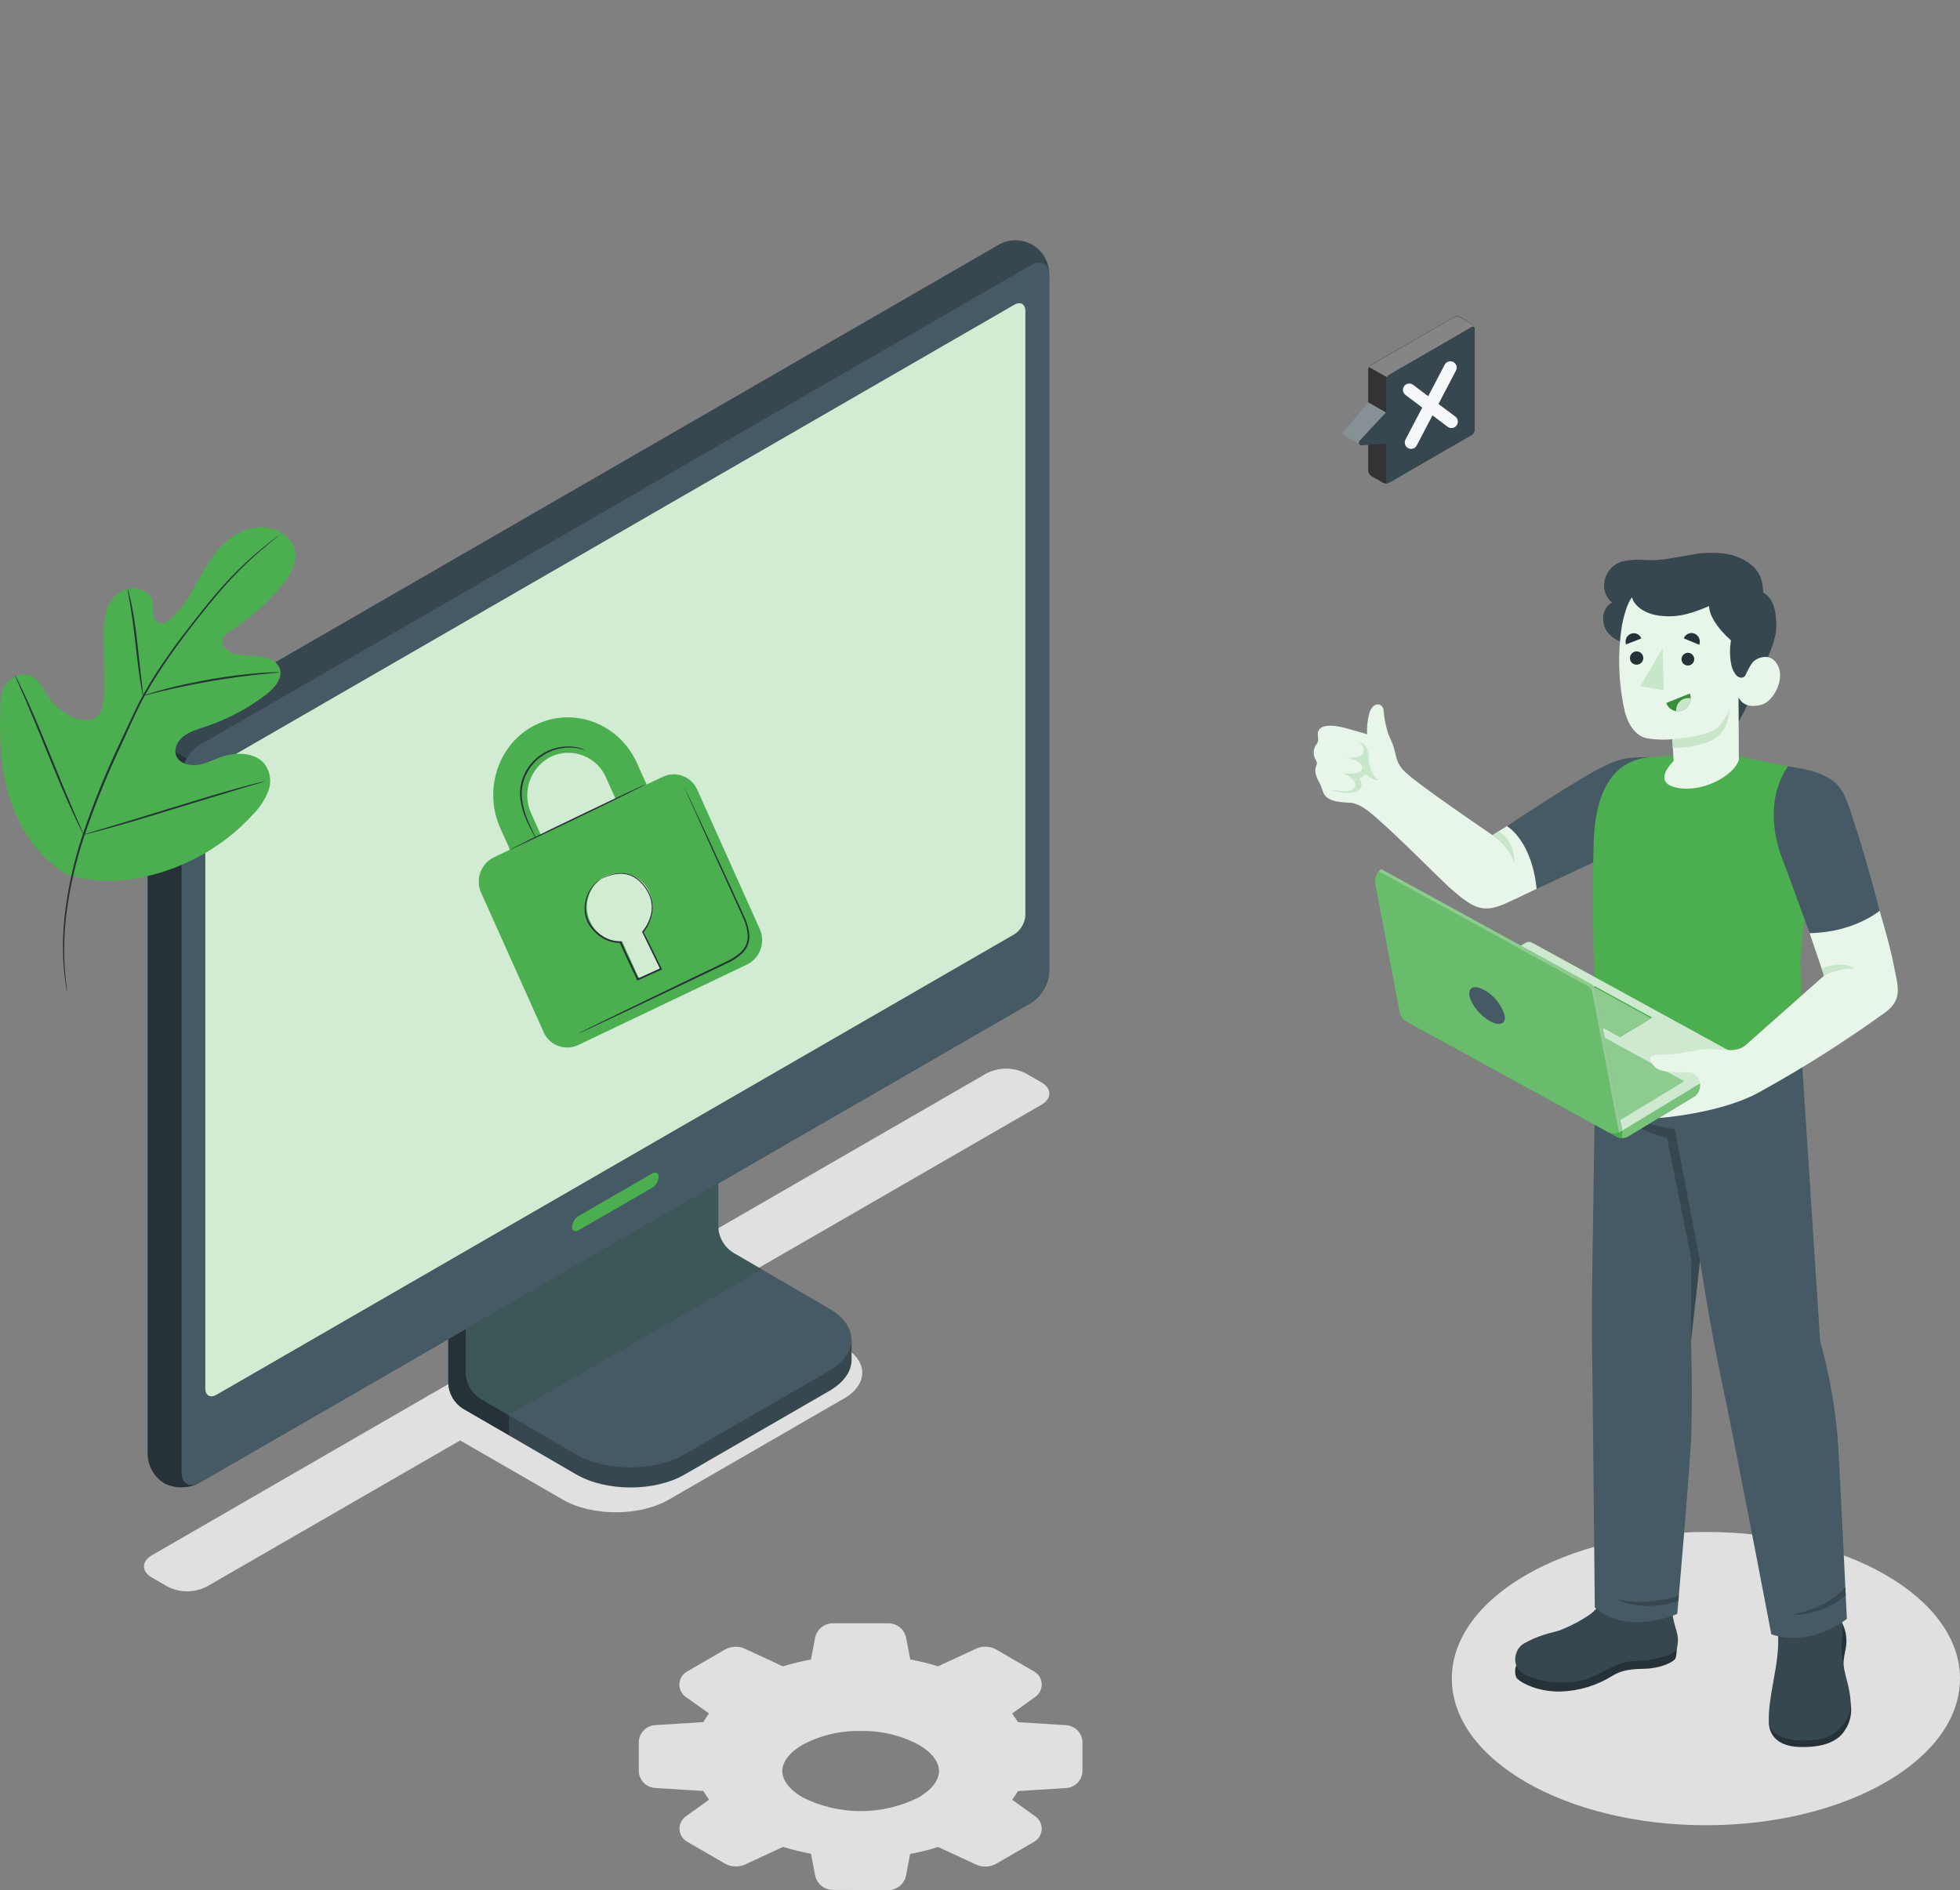 <svg width="422" height="407" viewBox="0 0 422 407" fill="none" xmlns="http://www.w3.org/2000/svg">
<rect x="0" y="0" width="422" height="407" fill="#808080" stroke="none"/>
<path d="M367.293 393.032C397.507 393.032 422 378.894 422 361.454C422 344.015 397.507 329.877 367.293 329.877C337.079 329.877 312.586 344.015 312.586 361.454C312.586 378.894 337.079 393.032 367.293 393.032Z" fill="#E0E0E0"/>
<path d="M179.296 406.959C178.399 406.95 177.532 406.633 176.841 406.061C176.149 405.49 175.674 404.699 175.495 403.82L174.611 399.167C172.615 398.802 170.643 398.317 168.706 397.714H168.554L160.362 401.514C159.689 401.805 158.959 401.938 158.226 401.905C157.494 401.871 156.778 401.672 156.135 401.321L148.004 396.606C147.514 396.343 147.099 395.957 146.802 395.486C146.504 395.016 146.333 394.476 146.306 393.92C146.278 393.364 146.395 392.81 146.644 392.313C146.894 391.815 147.268 391.39 147.73 391.079L152.669 387.523C152.221 386.926 151.81 386.302 151.439 385.654L141.032 385.004C140.088 384.944 139.201 384.528 138.552 383.839C137.903 383.151 137.54 382.241 137.536 381.295V375.199C137.537 374.253 137.897 373.342 138.545 372.651C139.192 371.961 140.078 371.542 141.022 371.48L151.429 370.82C151.8 370.175 152.211 369.554 152.659 368.961L147.699 365.435C147.237 365.124 146.863 364.7 146.614 364.202C146.364 363.704 146.248 363.15 146.275 362.594C146.303 362.038 146.474 361.499 146.771 361.028C147.069 360.557 147.483 360.172 147.974 359.908L156.104 355.194C156.812 354.799 157.611 354.596 158.421 354.605C159.08 354.595 159.732 354.73 160.332 355.001L168.533 358.801H168.635C170.596 358.193 172.591 357.704 174.611 357.338L175.495 352.684C175.672 351.805 176.147 351.012 176.839 350.441C177.531 349.869 178.398 349.553 179.296 349.545H191.298C192.196 349.555 193.062 349.872 193.754 350.443C194.446 351.014 194.92 351.805 195.099 352.684L195.984 357.338C197.975 357.704 199.943 358.185 201.878 358.78H202.031L210.232 354.981C210.829 354.711 211.478 354.576 212.133 354.584C212.947 354.574 213.749 354.777 214.46 355.174L222.59 359.888C223.079 360.152 223.492 360.538 223.788 361.008C224.085 361.478 224.256 362.016 224.285 362.572C224.313 363.127 224.199 363.68 223.952 364.178C223.705 364.675 223.334 365.102 222.875 365.415L217.925 368.971C218.375 369.566 218.789 370.187 219.165 370.83L229.572 371.491C230.517 371.553 231.402 371.971 232.05 372.662C232.697 373.352 233.058 374.263 233.058 375.209V381.305C233.055 382.251 232.694 383.16 232.047 383.85C231.4 384.54 230.516 384.96 229.572 385.024L219.165 385.674C218.791 386.322 218.377 386.947 217.925 387.544L222.875 391.1C223.334 391.413 223.705 391.839 223.952 392.337C224.199 392.835 224.313 393.388 224.285 393.943C224.256 394.498 224.085 395.036 223.788 395.506C223.492 395.976 223.079 396.362 222.59 396.627L214.46 401.341C213.747 401.733 212.946 401.935 212.133 401.93C211.478 401.933 210.831 401.798 210.232 401.534L202.031 397.734H201.929C199.972 398.345 197.98 398.837 195.963 399.207L195.079 403.85C194.902 404.731 194.428 405.525 193.736 406.098C193.044 406.671 192.177 406.99 191.278 407L179.296 406.959ZM185.302 372.74C180.962 372.638 176.668 373.653 172.832 375.687C170.038 377.302 168.432 379.365 168.432 381.366C168.432 383.368 170.038 385.43 172.832 387.046C176.705 388.983 180.977 389.992 185.307 389.992C189.638 389.992 193.909 388.983 197.782 387.046C200.577 385.43 202.173 383.368 202.173 381.366C202.173 379.365 200.577 377.302 197.782 375.687C193.943 373.654 189.646 372.64 185.302 372.74Z" fill="#E0E0E0"/>
<path d="M224.213 233.065L220.809 231.105C219.514 230.448 218.083 230.107 216.632 230.107C215.18 230.107 213.749 230.448 212.455 231.105L32.723 334.889C30.426 336.21 30.426 338.384 32.723 339.705L36.117 341.666C37.413 342.322 38.846 342.664 40.299 342.664C41.752 342.664 43.185 342.322 44.481 341.666L99.077 310.17L121.201 322.931C127.462 326.548 137.716 326.548 143.977 322.931L181.641 301.188C186.986 298.14 186.986 293.06 181.641 290.012L157.869 276.185L224.223 237.891C226.51 236.56 226.51 234.396 224.213 233.065Z" fill="#E0E0E0"/>
<g opacity="0.1">
<path opacity="0.1" d="M231.175 57.073L68.567 150.921V242.9C68.555 243.433 68.704 243.957 68.994 244.404C69.091 244.565 69.226 244.699 69.388 244.794C69.549 244.89 69.732 244.945 69.919 244.953C70.152 244.948 70.38 244.881 70.58 244.76L235.047 149.753V59.329C235.047 56.829 233.309 55.834 231.175 57.073Z" fill="#103E13"/>
</g>
<path d="M147.381 317.526L178.541 299.522C181.752 297.663 183.358 295.235 183.358 292.806C183.358 290.378 183.358 288.468 183.358 288.468L154.028 271.836C153.126 271.245 152.376 270.451 151.837 269.518C151.299 268.584 150.987 267.537 150.928 266.461V228.056L96.526 259.502V297.907C96.578 298.977 96.881 300.02 97.41 300.952C97.94 301.884 98.681 302.678 99.575 303.271L124.067 317.495C130.541 321.234 140.958 321.234 147.381 317.526Z" fill="#37474F"/>
<path d="M109.585 304.704V309.022L99.615 303.271C98.713 302.681 97.963 301.887 97.425 300.953C96.886 300.02 96.575 298.973 96.516 297.897V259.502L106.882 253.517C107.105 256.149 107.329 258.872 107.552 261.524L100.276 265.73V295.732C100.325 296.805 100.626 297.851 101.156 298.785C101.686 299.719 102.429 300.515 103.325 301.107L109.585 304.704Z" fill="#263238"/>
<path d="M100.276 295.743C100.329 296.814 100.633 297.858 101.163 298.791C101.692 299.725 102.432 300.521 103.325 301.117L124.057 313.198C130.49 316.906 140.907 316.906 147.33 313.198L178.5 295.194C184.933 291.486 184.933 285.471 178.5 281.762L157.747 269.672C156.843 269.084 156.091 268.29 155.553 267.356C155.014 266.422 154.704 265.374 154.648 264.297V234.305L100.276 265.73V295.743Z" fill="#455A64"/>
<path opacity="0.15" d="M164.12 273.319L157.808 269.672C156.904 269.084 156.152 268.29 155.614 267.356C155.075 266.422 154.765 265.374 154.709 264.297V234.305L100.276 265.73V295.743C100.329 296.814 100.633 297.858 101.163 298.791C101.692 299.725 102.432 300.521 103.325 301.117L109.534 304.694L164.12 273.319Z" fill="#103E13"/>
<path d="M35.436 319.426C36.613 319.994 37.907 320.277 39.213 320.252C40.52 320.228 41.802 319.896 42.956 319.283C69.716 303.84 195.269 231.369 222.028 215.935C223.154 215.197 224.092 214.205 224.764 213.039C225.437 211.872 225.826 210.564 225.9 209.22V59.308C225.954 57.98 225.643 56.663 225.001 55.5C224.359 54.336 223.411 53.37 222.259 52.708C221.107 52.045 219.795 51.71 218.466 51.74C217.137 51.77 215.842 52.163 214.721 52.877L35.68 156.225C34.561 156.967 33.632 157.961 32.966 159.128C32.301 160.294 31.918 161.6 31.848 162.941V312.852C31.892 314.152 32.239 315.423 32.862 316.565C33.485 317.706 34.366 318.686 35.436 319.426Z" fill="#37474F"/>
<path d="M42.957 319.283L222.028 215.925C223.156 215.189 224.095 214.197 224.768 213.03C225.44 211.863 225.828 210.554 225.9 209.209V59.308C225.9 56.829 224.162 55.833 222.028 57.073L42.957 160.421C41.828 161.157 40.89 162.149 40.217 163.316C39.544 164.483 39.156 165.792 39.084 167.137V317.048C39.074 319.517 40.812 320.513 42.957 319.283Z" fill="#455A64"/>
<path d="M44.207 298.963V168.915C44.252 168.089 44.49 167.285 44.904 166.569C45.317 165.852 45.893 165.243 46.585 164.79L218.39 65.628C219.701 64.866 220.768 65.486 220.768 66.999V197.048C220.723 197.876 220.484 198.683 220.069 199.401C219.654 200.12 219.075 200.73 218.38 201.183L46.585 300.345C45.274 301.097 44.207 300.487 44.207 298.963Z" fill="#4CAF4F"/>
<path opacity="0.75" d="M44.207 298.963V168.915C44.252 168.089 44.49 167.285 44.904 166.569C45.317 165.852 45.893 165.243 46.585 164.79L218.39 65.628C219.701 64.866 220.768 65.486 220.768 66.999V197.048C220.723 197.876 220.484 198.683 220.069 199.401C219.654 200.12 219.075 200.73 218.38 201.183L46.585 300.345C45.274 301.097 44.207 300.487 44.207 298.963Z" fill="white"/>
<path d="M32.946 159.12L40.223 163.316C39.529 164.479 39.134 165.795 39.074 167.147V317.048C39.074 319.304 40.609 320.563 42.957 319.283C41.805 319.903 40.521 320.239 39.214 320.263C37.906 320.288 36.611 320.001 35.436 319.426C34.372 318.79 33.482 317.901 32.847 316.837C32.212 315.773 31.852 314.567 31.798 313.329V162.961C31.849 161.604 32.244 160.283 32.946 159.12Z" fill="#263238"/>
<path d="M124.575 261.838L140.399 252.694C141.192 252.247 141.822 252.562 141.822 253.416C141.786 253.893 141.639 254.355 141.392 254.764C141.145 255.174 140.805 255.519 140.399 255.773L124.575 264.917C123.793 265.374 123.153 265.049 123.153 264.206C123.187 263.727 123.333 263.263 123.58 262.852C123.828 262.44 124.169 262.093 124.575 261.838Z" fill="#4CAF4F"/>
<path d="M313.048 68.269L295.252 78.551C295.068 78.674 294.916 78.838 294.806 79.031C294.697 79.223 294.634 79.438 294.622 79.659V101.401C294.633 101.621 294.697 101.834 294.809 102.023C294.92 102.213 295.076 102.372 295.262 102.488L297.783 103.931C297.982 104.029 298.201 104.08 298.423 104.08C298.645 104.08 298.864 104.029 299.063 103.931L316.859 93.639C317.042 93.518 317.195 93.356 317.305 93.165C317.414 92.975 317.477 92.761 317.489 92.542V70.799C317.477 70.579 317.413 70.364 317.301 70.173C317.19 69.982 317.035 69.821 316.849 69.702L314.379 68.259C314.173 68.152 313.944 68.097 313.712 68.099C313.48 68.101 313.252 68.159 313.048 68.269Z" fill="#333333"/>
<path d="M299.063 103.921C298.864 104.016 298.645 104.066 298.423 104.066C298.202 104.066 297.983 104.016 297.783 103.921L295.262 102.478C295.076 102.362 294.92 102.203 294.809 102.013C294.697 101.824 294.633 101.61 294.622 101.391V79.648C294.632 79.418 294.702 79.194 294.825 78.998L298.616 81.172C298.494 81.376 298.423 81.599 298.423 81.254V102.996C298.423 103.921 298.687 104.134 299.063 103.921Z" fill="#333333"/>
<path opacity="0.4" d="M317.479 70.728C317.428 70.403 317.174 70.291 316.859 70.474L299.063 80.766C298.878 80.883 298.724 81.043 298.616 81.234L294.815 79.059C294.926 78.874 295.08 78.718 295.262 78.602L313.058 68.31C313.255 68.21 313.472 68.158 313.693 68.158C313.914 68.158 314.131 68.21 314.328 68.31L316.848 69.743C317.02 69.85 317.165 69.994 317.274 70.165C317.383 70.335 317.453 70.528 317.479 70.728Z" fill="white"/>
<path d="M292.884 95.783C292.478 95.539 289.439 93.832 289.348 93.751C289.272 93.706 289.208 93.645 289.16 93.572C289.111 93.499 289.079 93.416 289.067 93.33C289.054 93.243 289.061 93.155 289.087 93.071C289.112 92.988 289.156 92.911 289.215 92.846L294.622 86.649L298.423 88.833L292.773 94.868C292.712 94.932 292.667 95.009 292.639 95.092C292.612 95.176 292.603 95.264 292.614 95.352C292.625 95.439 292.655 95.523 292.701 95.597C292.748 95.672 292.81 95.735 292.884 95.783Z" fill="#37474F"/>
<path opacity="0.4" d="M292.884 95.783C292.478 95.539 289.439 93.832 289.348 93.751C289.272 93.706 289.208 93.645 289.16 93.572C289.111 93.499 289.079 93.416 289.067 93.33C289.054 93.243 289.061 93.155 289.087 93.071C289.112 92.988 289.156 92.911 289.215 92.846L294.622 86.649L298.423 88.833L292.773 94.868C292.712 94.932 292.667 95.009 292.639 95.092C292.612 95.176 292.603 95.264 292.614 95.352C292.625 95.439 292.655 95.523 292.701 95.597C292.748 95.672 292.81 95.735 292.884 95.783Z" fill="white"/>
<path d="M316.859 70.423L299.063 80.715C298.877 80.834 298.722 80.996 298.611 81.187C298.499 81.377 298.435 81.592 298.423 81.813V88.853L292.772 94.888C292.679 94.962 292.61 95.064 292.577 95.179C292.544 95.294 292.548 95.416 292.589 95.528C292.629 95.641 292.704 95.738 292.803 95.805C292.901 95.873 293.019 95.907 293.138 95.904L298.423 95.519V103.596C298.423 104.002 298.708 104.165 299.063 103.961L316.859 93.669C317.042 93.549 317.195 93.386 317.305 93.196C317.414 93.005 317.477 92.791 317.489 92.572V70.83C317.489 70.382 317.204 70.22 316.859 70.423Z" fill="#37474F"/>
<path d="M313.363 89.717L309.714 86.984L313.475 79.791C313.643 79.47 313.677 79.096 313.569 78.75C313.462 78.404 313.221 78.115 312.9 77.947C312.58 77.778 312.205 77.744 311.859 77.852C311.513 77.959 311.224 78.2 311.056 78.521L307.499 85.318L304.247 82.859C304.104 82.751 303.941 82.672 303.768 82.627C303.594 82.582 303.414 82.571 303.237 82.596C303.059 82.62 302.888 82.679 302.734 82.77C302.579 82.86 302.444 82.98 302.336 83.123C302.228 83.266 302.149 83.429 302.104 83.602C302.058 83.775 302.048 83.956 302.072 84.133C302.097 84.31 302.156 84.481 302.247 84.636C302.337 84.79 302.457 84.925 302.6 85.033L306.218 87.766L302.61 94.655C302.442 94.977 302.409 95.353 302.517 95.699C302.626 96.046 302.868 96.335 303.19 96.504C303.385 96.603 303.601 96.656 303.82 96.656C304.069 96.657 304.314 96.589 304.527 96.46C304.74 96.331 304.914 96.146 305.029 95.925L308.424 89.443L311.686 91.901C311.975 92.118 312.338 92.211 312.695 92.162C313.053 92.112 313.377 91.924 313.597 91.637C313.819 91.351 313.92 90.989 313.876 90.629C313.832 90.269 313.648 89.941 313.363 89.717Z" fill="#F5F7FA"/>
<path d="M396.593 349.394C397.314 350.816 397.637 352.406 397.528 353.997C397.456 355.388 396.623 357.197 396.999 360.336C397.375 363.476 398.097 364.472 398.432 366.686C398.629 367.703 398.622 368.748 398.411 369.761C398.199 370.775 397.789 371.736 397.202 372.589C395.901 374.703 393.036 376.379 387.365 376.176C382.791 376.013 380.942 373.666 380.84 370.974L396.593 349.394Z" fill="#263238"/>
<path d="M395.292 342.912C395.432 343.496 395.524 344.091 395.566 344.69C395.739 345.757 396.054 346.722 396.308 347.809C396.379 348.083 396.44 348.358 396.501 348.632C396.938 350.735 396.501 352.91 396.501 355.053C396.677 357.586 397.123 360.093 397.832 362.531C398.849 366.981 399.021 369.958 395.129 373.037C393.096 374.662 390.83 374.713 388.228 374.784C386.228 374.854 384.246 374.376 382.496 373.402C380.83 372.173 380.85 371.137 380.84 370.74C380.687 366.016 382.395 360.519 382.74 355.805C382.869 354.536 382.896 353.258 382.822 351.985C382.659 350.42 382.12 348.866 381.948 347.291C381.826 346.704 381.901 346.094 382.161 345.554C382.424 345.255 382.748 345.016 383.111 344.853C383.473 344.69 383.867 344.607 384.265 344.609C386.297 344.334 388.411 344.131 390.495 343.979C390.985 343.886 391.492 343.988 391.907 344.263C392.314 344.629 392.324 345.279 392.436 345.777C392.548 346.275 392.934 346.915 393.452 346.793C393.624 346.738 393.775 346.633 393.887 346.492C393.999 346.351 394.067 346.18 394.082 346.001C394.133 345.655 394.286 342.953 394.275 342.556C394.316 342.577 395.048 342.465 395.292 342.912Z" fill="#37474F"/>
<path d="M326.468 358.589C326.133 359.424 326.133 360.355 326.468 361.19C326.803 361.962 330.676 364.36 336.031 364.238C339.995 364.111 343.853 362.933 347.211 360.824C349.294 359.554 351.428 359.392 354.081 359.341C356.733 359.29 359.843 358.325 360.748 357.136C361.088 355.972 361.088 354.734 360.748 353.57L326.468 358.589Z" fill="#263238"/>
<path d="M345.859 342.77C345.654 343.152 345.471 343.545 345.31 343.948C344.654 345.4 343.64 346.662 342.363 347.616C340.515 348.894 338.531 349.964 336.448 350.806C335.127 351.396 333.745 351.558 332.383 352.025C330.874 352.508 329.419 353.149 328.043 353.936C325.889 355.256 325.482 358.802 327.81 360.306C329.842 361.596 335.198 363.13 340.95 361.749C344.091 360.997 347.658 357.817 351.743 357.685C354.335 357.593 359.264 357.065 361.012 355.165C361.652 352.33 360.951 351.528 360.372 349.069C360.062 347.708 359.898 346.319 359.884 344.924C359.884 344.192 360.372 342.089 358.868 341.876L358.715 343.45C358.715 343.45 358.421 343.979 356.815 344.263C356.296 344.355 355.89 345.035 355.616 345.655C355.341 346.275 355.168 346.752 354.599 346.742C354.422 346.717 354.254 346.646 354.113 346.535C353.972 346.425 353.863 346.279 353.796 346.112C353.674 345.781 353.575 345.442 353.502 345.096C353.296 344.543 352.972 344.04 352.553 343.625C352.133 343.209 351.628 342.889 351.073 342.688C350.151 342.377 349.196 342.176 348.227 342.089C347.495 341.977 346.886 341.662 346.194 342.292C346.062 342.436 345.95 342.597 345.859 342.77Z" fill="#37474F"/>
<path d="M387.558 221.926C388.574 237.441 389.113 246.473 391.887 288.81C393.929 296.055 395.226 303.49 395.759 310.999C396.308 320.367 397.639 348.591 397.639 348.591C397.639 348.591 390.088 354.789 381.379 351.924C381.379 351.924 373.472 310.43 370.707 297.486C368.065 285.061 366.032 271.477 366.032 271.477L364.071 288.81C364.071 288.81 364.417 296.521 364.173 308.033C364.051 314.19 361.124 347.514 361.124 347.514C361.124 347.514 350.524 352.33 343.369 346.143C343.369 346.143 342.851 292.102 342.739 286.534C342.617 280.174 343.755 216.216 343.755 216.216L387.558 221.926Z" fill="#455A64"/>
<path d="M365.992 271.487L360.575 243.11C360.575 243.11 352.201 242.378 347.577 237.705C347.577 237.705 348.4 242.287 358.929 245.03L364.163 271.162L364.071 288.81L365.992 271.487Z" fill="#37474F"/>
<path d="M397.395 343.501C394.176 346.288 390.036 347.78 385.779 347.687C385.779 347.687 392.995 346.61 397.324 341.855L397.395 343.501Z" fill="#37474F"/>
<path d="M361.459 343.583C361.459 343.583 354.071 346.163 347.841 344.192C347.841 344.192 352.648 347.423 361.347 344.771L361.459 343.583Z" fill="#37474F"/>
<path d="M283.53 164.197C283.477 163.954 283.373 163.725 283.225 163.526C282.966 163.058 282.836 162.529 282.847 161.994C282.857 161.459 283.009 160.936 283.286 160.478C283.465 160.254 283.616 160.009 283.733 159.747C283.936 159.188 283.682 158.558 283.733 157.959C283.916 155.286 288.753 156.455 290.288 156.943C290.735 157.095 293.337 157.765 294.353 158.121C294.262 156.655 294.406 155.183 294.78 153.762C295.471 150.989 297.758 151.273 297.89 152.97C298.016 154.506 298.302 156.025 298.744 157.501C299.028 158.588 299.76 159.665 300.176 161.271C300.776 163.303 300.624 164.441 302.656 166.351C305.705 169.226 321.356 179.833 321.356 179.833C325.259 177.324 340.361 168.037 346.022 164.969C351.499 161.992 354.294 164.39 354.294 164.39L349.518 181.977C349.518 181.977 330.686 191.69 323.897 194.657C319.161 196.689 317.067 195.551 311.844 190.897C307.697 186.976 302.229 181.306 296.325 176.084C293.967 173.991 292.26 172.924 290.593 172.843C289.963 172.843 289.333 172.772 288.713 172.711C287.31 172.548 285.664 172.203 284.983 170.811C284.749 170.344 284.637 169.795 284.444 169.328C284.149 168.576 283.682 167.905 283.428 167.153C283.219 166.649 283.148 166.099 283.225 165.558C283.225 165.121 283.591 164.684 283.53 164.197Z" fill="#E8F5E9"/>
<path d="M355.29 163.039C350.473 163.039 348.603 163.039 342.485 166.513C336.367 169.988 324.435 177.882 324.435 177.882C324.435 177.882 329.781 180.859 330.848 191.426L350.158 182.363L355.29 163.039Z" fill="#455A64"/>
<path d="M292.493 159.737C294.089 160.123 294.587 161.129 294.699 163.374C294.76 164.705 295.319 167.133 296.833 168.017C296.132 167.992 295.455 167.754 294.892 167.336C294.16 166.676 293.967 166.615 293.611 167.042C293.348 167.328 293.021 167.548 292.656 167.682C292.917 167.943 293.087 168.283 293.141 168.649C293.194 169.015 293.127 169.388 292.951 169.714C292.331 170.913 289.211 171.146 286.568 169.998C286.568 169.998 290.806 171.014 291.65 169.632C292.493 168.251 290.217 166.747 288.601 166.412C288.601 166.412 292.666 167.092 293.194 165.741C293.723 164.39 291.995 163.506 289.597 163.069C289.597 163.069 292.951 163.445 293.438 162.277C293.621 161.811 293.626 161.295 293.451 160.826C293.277 160.357 292.936 159.97 292.493 159.737Z" fill="#C8E6C9"/>
<path d="M321.315 179.864C323.43 181.275 325.067 183.294 326.011 185.655C326.011 185.655 326.346 181.195 322.677 179L321.315 179.864Z" fill="#C8E6C9"/>
<path d="M343.176 180.412C343.776 168.454 348.593 163.628 355.29 163.038L370.342 162.022C374.407 162.967 384.976 164.999 384.976 164.999C389.357 166.31 392.436 177.73 391.409 184.232C390.383 190.735 388.239 195.693 387.639 206.635C387.812 216.998 387.964 219.051 387.964 223.115C378.604 229.058 353.461 230.298 343.572 224.334C343.572 224.334 343.4 214.316 343.196 207.936C342.851 196.993 342.973 184.527 343.176 180.412Z" fill="#4CAF4F"/>
<path d="M347.129 129.683C346.524 130.029 346.023 130.531 345.68 131.137C345.337 131.743 345.163 132.431 345.178 133.127C345.154 134.171 345.452 135.196 346.032 136.064C346.908 137.17 348.121 137.962 349.487 138.319C350.076 138.46 350.651 138.654 351.205 138.898C351.895 139.39 352.541 139.941 353.136 140.544C354.061 141.255 354.975 141.987 355.92 142.678C357.794 144.077 359.753 145.36 361.784 146.518C363.737 147.636 365.776 148.594 367.882 149.383C370.108 150.206 371.947 149.485 374.325 149.698L373.98 156.14C373.98 156.14 374.773 154.656 375.677 152.889C376.46 151.365 379.742 143.602 379.742 143.602C381.023 140.554 382.649 137.364 382.456 133.96C382.293 131.207 381.744 128.789 379.651 127.621C379.478 124.451 378.757 122.906 376.531 121.21C374.889 120.099 373.002 119.402 371.033 119.178C368.808 118.921 366.557 119 364.356 119.411C361.063 119.94 357.77 120.783 354.437 120.61C352.655 120.42 350.855 120.534 349.111 120.945C348.004 121.305 347.042 122.012 346.37 122.962C345.698 123.913 345.351 125.055 345.381 126.219C345.31 127.428 346.276 129.419 347.129 129.683Z" fill="#37474F"/>
<path d="M367.984 130.506C367.984 132.538 369.854 135.413 372.699 137.892C372.363 139.773 372.415 141.702 372.852 143.562C373.027 144.14 373.294 144.685 373.645 145.177C373.774 145.383 373.948 145.557 374.154 145.687C374.36 145.818 374.592 145.9 374.834 145.929C375.494 145.929 375.758 145.584 375.962 145.065C376.262 144.409 376.601 143.771 376.978 143.155C377.146 142.893 377.34 142.647 377.557 142.424C378.574 141.499 381.511 140.392 382.883 143.521C384.255 146.65 381.683 151.08 379.305 151.741C375.24 152.889 374.315 150.095 374.315 150.095L374.386 163.648C373.238 167.082 366.876 170.425 361.754 169.744C356.632 169.064 358.258 165.975 360.341 163.882L360.077 159.178C358.254 159.358 356.414 159.29 354.609 158.975C352.485 158.568 350.737 156.577 349.853 153.336C348.445 147.161 348.238 140.773 349.243 134.519C350.016 130.699 350.961 129.053 351.418 128.606C351.418 129.439 353.014 131.989 357.15 132.558C361.52 133.188 364.833 131.807 367.984 130.506Z" fill="#E8F5E9"/>
<path d="M360.057 159.198C363.837 158.853 366.907 158.334 369.041 157.166C370.606 156.343 371.957 153.773 372.364 152.858C372.364 152.858 372.262 156.374 370.159 158.324C367.191 161.078 360.168 161.078 360.168 161.078L360.057 159.198Z" fill="#C8E6C9"/>
<path d="M362.038 141.946C362.041 142.215 362.122 142.477 362.272 142.7C362.421 142.923 362.633 143.097 362.881 143.201C363.129 143.304 363.402 143.333 363.666 143.283C363.93 143.233 364.174 143.106 364.366 142.919C364.559 142.732 364.693 142.492 364.75 142.23C364.808 141.967 364.788 141.694 364.691 141.443C364.595 141.192 364.427 140.975 364.208 140.819C363.99 140.663 363.73 140.574 363.461 140.564C363.277 140.562 363.094 140.595 362.923 140.663C362.752 140.731 362.596 140.832 362.464 140.961C362.331 141.089 362.226 141.242 362.153 141.411C362.08 141.58 362.041 141.762 362.038 141.946Z" fill="#263238"/>
<path d="M362.536 137.466L365.86 138.837C366.033 138.384 366.024 137.881 365.834 137.434C365.645 136.987 365.29 136.631 364.843 136.44C364.625 136.35 364.391 136.306 364.155 136.31C363.919 136.313 363.686 136.364 363.471 136.46C363.255 136.556 363.061 136.695 362.901 136.867C362.74 137.04 362.616 137.244 362.536 137.466Z" fill="#263238"/>
<path d="M363.837 149.343L358.756 151.375C358.876 151.715 359.065 152.028 359.309 152.294C359.554 152.56 359.85 152.773 360.18 152.921C360.51 153.07 360.866 153.149 361.227 153.156C361.589 153.163 361.948 153.096 362.282 152.96C362.956 152.672 363.494 152.135 363.783 151.462C364.073 150.789 364.092 150.03 363.837 149.343Z" fill="#388E3B"/>
<path d="M360.88 152.909C360.875 152.994 360.875 153.078 360.88 153.163C361.357 153.24 361.846 153.184 362.293 153C362.805 152.781 363.24 152.415 363.544 151.949C363.848 151.482 364.007 150.936 364 150.379C363.82 150.339 363.636 150.318 363.451 150.318C362.767 150.323 362.113 150.599 361.632 151.084C361.15 151.569 360.88 152.225 360.88 152.909Z" fill="#C8E6C9"/>
<path d="M350.097 138.756L353.38 137.486C353.304 137.27 353.186 137.072 353.032 136.904C352.877 136.735 352.691 136.599 352.483 136.504C352.275 136.41 352.05 136.358 351.822 136.352C351.594 136.346 351.366 136.386 351.154 136.47C350.712 136.635 350.353 136.967 350.155 137.395C349.957 137.824 349.936 138.313 350.097 138.756Z" fill="#263238"/>
<path d="M350.941 141.652C350.93 141.836 350.956 142.021 351.017 142.195C351.078 142.37 351.173 142.53 351.297 142.667C351.421 142.804 351.571 142.916 351.739 142.994C351.906 143.073 352.087 143.117 352.272 143.125C352.557 143.145 352.842 143.079 353.089 142.937C353.337 142.794 353.536 142.58 353.661 142.323C353.786 142.066 353.832 141.778 353.792 141.495C353.752 141.212 353.628 140.948 353.436 140.736C353.245 140.523 352.994 140.374 352.716 140.305C352.439 140.237 352.147 140.253 351.879 140.351C351.611 140.45 351.378 140.626 351.211 140.858C351.043 141.09 350.949 141.366 350.941 141.652Z" fill="#263238"/>
<path d="M358.238 148.672L353.176 147.717L357.953 139.63L358.238 148.672Z" fill="#C8E6C9"/>
<path d="M385.85 165.243C392.182 166.341 396.013 168.373 397.639 173.371C399.946 180.483 406.4 200.631 407.731 207.794C408.544 212.193 409.815 214.977 406.085 217.872C397.197 224.302 387.917 230.172 378.299 235.449C369.844 239.879 357.079 240.753 357.079 240.753L366.337 235.155L367.984 232.015L392.731 210.1L383.381 182.485C383.381 182.485 381.023 168.291 385.85 165.243Z" fill="#E8F5E9"/>
<path d="M392.731 210.1C394.742 209.064 396.973 208.527 399.235 208.535C399.235 208.535 397.04 206.645 392.192 208.535L392.731 210.1Z" fill="#C8E6C9"/>
<path d="M384.976 164.999C387.873 165.538 391.074 165.853 394.021 167.722C396.969 169.592 397.507 171.857 399.774 178.837C402.04 185.817 404.713 196.109 404.713 196.109C404.713 196.109 399.164 200.803 389.611 200.935C389.611 200.935 384.905 187.88 383.747 184.974C382.588 182.068 379.671 172.701 384.976 164.999Z" fill="#455A64"/>
<path d="M374.773 227.717V228.591C374.782 229.022 374.678 229.448 374.471 229.826C374.265 230.204 373.962 230.521 373.594 230.745L350.524 244.746C350.15 244.956 349.728 245.066 349.299 245.066C348.87 245.066 348.449 244.956 348.075 244.746L304.618 220.951C304.242 220.74 303.928 220.436 303.705 220.067C303.482 219.698 303.359 219.278 303.347 218.848V218.258L349.274 243.435L374.773 227.717Z" fill="#4CAF4F"/>
<g opacity="0.5">
<path opacity="0.5" d="M374.773 227.717V228.591C374.782 229.022 374.678 229.448 374.471 229.826C374.265 230.204 373.962 230.521 373.594 230.745L350.524 244.746C350.15 244.956 349.728 245.066 349.299 245.066C348.87 245.066 348.449 244.956 348.075 244.746L304.618 220.951C304.242 220.74 303.928 220.436 303.705 220.067C303.482 219.698 303.359 219.278 303.347 218.848V218.258L349.274 243.435L374.773 227.717Z" fill="white"/>
</g>
<g opacity="0.1">
<path opacity="0.1" d="M374.773 227.717V228.591C374.782 229.022 374.678 229.448 374.471 229.826C374.265 230.204 373.962 230.521 373.594 230.745L350.524 244.746C350.15 244.956 349.728 245.066 349.299 245.066C348.87 245.066 348.449 244.956 348.075 244.746L304.618 220.951C304.242 220.74 303.928 220.436 303.705 220.067C303.482 219.698 303.359 219.278 303.347 218.848V218.258L349.274 243.435L374.773 227.717Z" fill="#103E13"/>
</g>
<path d="M303.337 218.258L328.45 203.018C328.673 202.891 328.925 202.824 329.182 202.824C329.438 202.824 329.691 202.891 329.913 203.018L374.63 227.524C374.679 227.553 374.719 227.594 374.747 227.643C374.775 227.692 374.789 227.747 374.789 227.804C374.789 227.86 374.775 227.915 374.747 227.964C374.719 228.013 374.679 228.054 374.63 228.083L349.274 243.476L303.337 218.258Z" fill="#4CAF4F"/>
<g opacity="0.85">
<path opacity="0.85" d="M303.337 218.258L328.45 203.018C328.673 202.891 328.925 202.824 329.182 202.824C329.438 202.824 329.691 202.891 329.913 203.018L374.63 227.524C374.679 227.553 374.719 227.594 374.747 227.643C374.775 227.692 374.789 227.747 374.789 227.804C374.789 227.86 374.775 227.915 374.747 227.964C374.719 228.013 374.679 228.054 374.63 228.083L349.274 243.476L303.337 218.258Z" fill="white"/>
</g>
<path d="M349.05 241.047L362.597 232.828L322.372 210.781L308.754 218.959L349.05 241.047Z" fill="#4CAF4F"/>
<g opacity="0.6">
<path opacity="0.6" d="M349.05 241.047L362.597 232.828L322.372 210.781L308.754 218.959L349.05 241.047Z" fill="white"/>
</g>
<path d="M355.717 219.112L355.463 219.264L348.827 223.298L336.712 216.653L336.458 216.521L343.349 212.335L355.717 219.112Z" fill="#4CAF4F"/>
<path d="M355.463 219.264L348.827 223.298L336.712 216.653L343.359 212.63L355.463 219.264Z" fill="#4CAF4F"/>
<g opacity="0.6">
<path opacity="0.6" d="M355.463 219.264L348.827 223.298L336.712 216.653L343.359 212.63L355.463 219.264Z" fill="white"/>
</g>
<path d="M349.264 243.435V245.061C348.835 245.075 348.41 244.973 348.034 244.766L304.618 220.951C304.242 220.74 303.928 220.436 303.705 220.067C303.482 219.698 303.359 219.278 303.347 218.848V218.258L349.264 243.435Z" fill="#4CAF4F"/>
<g opacity="0.03">
<path opacity="0.03" d="M349.264 243.435V245.061C348.835 245.075 348.41 244.973 348.034 244.766L304.618 220.951C304.242 220.74 303.928 220.436 303.705 220.067C303.482 219.698 303.359 219.278 303.347 218.848V218.258L349.264 243.435Z" fill="white"/>
</g>
<g opacity="0.2">
<path opacity="0.2" d="M349.264 243.435V245.061C348.835 245.075 348.41 244.973 348.034 244.766L304.618 220.951C304.242 220.74 303.928 220.436 303.705 220.067C303.482 219.698 303.359 219.278 303.347 218.848V218.258L349.264 243.435Z" fill="#103E13"/>
</g>
<path d="M348.583 243.811C348.181 243.979 347.746 244.053 347.311 244.029C346.876 244.004 346.453 243.881 346.072 243.669L302.819 219.955C302.44 219.745 302.113 219.454 301.86 219.103C301.607 218.752 301.434 218.349 301.355 217.923L296.071 190.146C296.056 189.987 296.056 189.827 296.071 189.668C296.061 189.284 296.128 188.902 296.267 188.545C296.407 188.187 296.616 187.861 296.884 187.585L341.784 212.233C342.062 212.383 342.303 212.593 342.49 212.848C342.676 213.103 342.803 213.396 342.861 213.707L348.583 243.811Z" fill="#4CAF4F"/>
<g opacity="0.4">
<path opacity="0.4" d="M348.583 243.811C348.181 243.979 347.746 244.053 347.311 244.029C346.876 244.004 346.453 243.881 346.072 243.669L302.819 219.955C302.44 219.745 302.113 219.454 301.86 219.103C301.607 218.752 301.434 218.349 301.355 217.923L296.071 190.146C296.056 189.987 296.056 189.827 296.071 189.668C296.061 189.284 296.128 188.902 296.267 188.545C296.407 188.187 296.616 187.861 296.884 187.585L341.784 212.233C342.062 212.383 342.303 212.593 342.49 212.848C342.676 213.103 342.803 213.396 342.861 213.707L348.583 243.811Z" fill="white"/>
</g>
<path d="M349.264 243.435L348.979 243.608C348.852 243.685 348.72 243.753 348.583 243.811L342.861 213.747C342.803 213.437 342.676 213.143 342.49 212.888C342.303 212.633 342.062 212.424 341.784 212.274L296.833 187.626C297.003 187.443 297.198 187.286 297.412 187.158L342.465 211.847C342.741 212.002 342.98 212.214 343.166 212.471C343.352 212.727 343.481 213.02 343.542 213.331L349.264 243.435Z" fill="#4CAF4F"/>
<g opacity="0.6">
<path opacity="0.6" d="M349.264 243.435L348.979 243.608C348.852 243.685 348.72 243.753 348.583 243.811L342.861 213.747C342.803 213.437 342.676 213.143 342.49 212.888C342.303 212.633 342.062 212.424 341.784 212.274L296.833 187.626C297.003 187.443 297.198 187.286 297.412 187.158L342.465 211.847C342.741 212.002 342.98 212.214 343.166 212.471C343.352 212.727 343.481 213.02 343.542 213.331L349.264 243.435Z" fill="white"/>
</g>
<path d="M342.444 212.833L343.115 212.427C343.327 212.69 343.474 213 343.542 213.331L349.264 243.435L348.979 243.608C348.852 243.685 348.72 243.753 348.583 243.811L342.861 213.747C342.797 213.414 342.654 213.1 342.444 212.833Z" fill="#4CAF4F"/>
<path opacity="0.5" d="M342.444 212.833L343.115 212.427C343.327 212.69 343.474 213 343.542 213.331L349.264 243.435L348.979 243.608C348.852 243.685 348.72 243.753 348.583 243.811L342.861 213.747C342.797 213.414 342.654 213.1 342.444 212.833Z" fill="white"/>
<path opacity="0.1" d="M342.444 212.833L343.115 212.427C343.327 212.69 343.474 213 343.542 213.331L349.264 243.435L348.979 243.608C348.852 243.685 348.72 243.753 348.583 243.811L342.861 213.747C342.797 213.414 342.654 213.1 342.444 212.833Z" fill="#103E13"/>
<path d="M323.958 218.604C323.235 216.287 321.649 214.337 319.527 213.158C317.443 212.02 316.031 212.589 316.386 214.459C316.742 216.328 318.724 218.746 320.818 219.894C322.911 221.042 324.314 220.463 323.958 218.604Z" fill="#455A64"/>
<path d="M375.616 225.259C373.197 226.955 369.935 225.584 366.724 225.97C363.512 226.356 360.768 227.148 358.187 227.077C355.605 227.006 354.345 227.524 356.154 229.587C357.963 231.649 363.136 230.461 364.539 231.091C364.938 231.324 365.279 231.645 365.536 232.029C365.793 232.414 365.959 232.852 366.022 233.31C366.085 233.768 366.042 234.234 365.898 234.674C365.753 235.113 365.511 235.514 365.189 235.845C363.675 237.603 373.807 234.21 375.159 232.127C376.511 230.044 377.445 225.523 375.616 225.259Z" fill="#E8F5E9"/>
<path d="M142.739 167.255L139.219 168.932L137.153 164.335C133.353 155.857 123.68 152.142 115.55 155.972C107.419 159.802 103.932 169.886 107.732 178.363L109.799 182.96L106.266 184.645C104.923 185.33 103.897 186.504 103.401 187.923C102.906 189.342 102.979 190.897 103.605 192.265L117.015 222.179C117.3 222.859 117.719 223.475 118.247 223.991C118.775 224.507 119.402 224.912 120.09 225.182C120.778 225.451 121.514 225.581 122.253 225.562C122.992 225.544 123.72 225.377 124.393 225.073L160.866 207.683C162.227 206.997 163.268 205.813 163.77 204.378C164.272 202.943 164.195 201.37 163.555 199.989L150.137 170.075C149.847 169.398 149.424 168.786 148.891 168.275C148.359 167.764 147.728 167.365 147.038 167.102C146.347 166.838 145.611 166.716 144.872 166.743C144.134 166.769 143.408 166.944 142.739 167.255ZM114.38 175.172C113.364 172.971 113.243 170.464 114.041 168.177C114.84 165.89 116.497 164.001 118.664 162.905C119.739 162.411 120.904 162.137 122.088 162.1C123.272 162.064 124.452 162.265 125.556 162.693C126.661 163.12 127.668 163.765 128.518 164.588C129.367 165.411 130.042 166.396 130.501 167.484L132.56 172.082L116.439 179.77L114.38 175.172ZM138.55 200.458L141.975 208.095C142.039 208.249 142.041 208.421 141.981 208.576C141.921 208.731 141.804 208.857 141.653 208.928L138.146 210.596C138.006 210.651 137.849 210.65 137.709 210.592C137.57 210.535 137.458 210.426 137.397 210.288L133.954 202.688C132.502 202.758 131.062 202.384 129.828 201.617C128.593 200.85 127.623 199.726 127.048 198.395C126.24 196.641 126.145 194.644 126.782 192.823C127.42 191.002 128.74 189.498 130.467 188.626C131.323 188.232 132.251 188.014 133.194 187.986C134.137 187.957 135.077 188.117 135.957 188.458C136.836 188.798 137.639 189.311 138.316 189.967C138.992 190.622 139.53 191.406 139.896 192.273C140.499 193.623 140.693 195.118 140.456 196.575C140.218 198.033 139.559 199.389 138.559 200.478L138.55 200.458Z" fill="#4CAF4F"/>
<path d="M139.055 168.867C139.066 168.966 132.55 172.203 124.429 176.091C116.309 179.979 109.681 183.113 109.638 183.046C109.595 182.979 116.145 179.717 124.272 175.822C132.398 171.926 139.01 168.779 139.055 168.867Z" fill="#263238"/>
<path d="M147.234 169.332C147.271 169.39 147.304 169.452 147.332 169.515C147.403 169.651 147.486 169.828 147.595 170.045C147.834 170.543 148.164 171.23 148.577 172.088L152.129 179.712C153.615 182.947 155.387 186.781 157.353 191.037C158.294 193.177 159.373 195.396 160.408 197.741C160.956 198.947 161.274 200.245 161.346 201.567C161.357 202.258 161.232 202.943 160.976 203.585C160.698 204.227 160.299 204.809 159.799 205.299C158.786 206.209 157.633 206.953 156.385 207.501L152.866 209.185L146.203 212.363L134.919 217.725L127.294 221.309L125.239 222.235L124.69 222.477C124.632 222.51 124.569 222.534 124.504 222.546C124.504 222.546 124.561 222.541 124.672 222.443L125.203 222.167L127.249 221.15L134.819 217.456L146.073 212.012L152.72 208.814L156.238 207.123C157.451 206.595 158.571 205.874 159.552 204.989C160.016 204.533 160.389 203.993 160.648 203.397C160.889 202.803 161.006 202.166 160.99 201.525C160.923 200.251 160.617 199.001 160.088 197.838C159.07 195.513 158.017 193.27 157.055 191.132C155.116 186.866 153.336 183.018 151.906 179.778C150.477 176.538 149.287 173.938 148.464 172.107C148.069 171.212 147.766 170.514 147.527 170.01L147.297 169.462C147.271 169.421 147.25 169.378 147.234 169.332Z" fill="#263238"/>
<path d="M126.226 161.655C126.226 161.655 125.831 161.509 125.106 161.298C124.074 161.02 123.004 160.918 121.939 160.995C120.359 161.103 118.824 161.558 117.443 162.328C115.766 163.283 114.394 164.69 113.484 166.387C112.566 168.08 112.181 170.009 112.377 171.924C112.556 173.492 112.958 175.027 113.572 176.482C114.075 177.731 114.566 178.717 114.896 179.405C115.085 179.752 115.247 180.112 115.382 180.484C115.145 180.165 114.939 179.825 114.766 179.468C114.401 178.791 113.878 177.83 113.33 176.578C112.666 175.112 112.225 173.556 112.022 171.961C111.796 169.976 112.187 167.97 113.143 166.215C114.085 164.456 115.514 163.004 117.262 162.033C118.687 161.254 120.273 160.813 121.898 160.742C122.988 160.685 124.08 160.827 125.12 161.161C125.399 161.256 125.67 161.371 125.931 161.506C126.037 161.54 126.136 161.59 126.226 161.655Z" fill="#263238"/>
<path d="M129.44 189.271C129.546 189.191 129.658 189.119 129.776 189.057C130.114 188.861 130.469 188.693 130.835 188.555C131.415 188.318 132.021 188.15 132.641 188.055C133.484 187.923 134.345 187.963 135.172 188.174C137.055 188.624 138.916 190.297 139.997 192.68C140.531 193.963 140.678 195.373 140.422 196.738C140.134 198.22 139.487 199.609 138.535 200.783L138.558 200.588C139.772 203.071 141.094 205.765 142.464 208.575L142.546 208.746L142.375 208.827L140.806 209.532L137.381 211.077L137.209 211.152L137.134 210.981C135.855 208.154 134.505 205.535 133.423 202.938L133.592 203.042C132.192 203.07 130.815 202.687 129.631 201.941C128.562 201.284 127.65 200.402 126.958 199.358C126.335 198.433 125.962 197.364 125.873 196.254C125.787 195.119 125.955 193.98 126.363 192.917C126.772 191.855 127.411 190.896 128.236 190.109C128.574 189.772 128.963 189.491 129.39 189.276C129.014 189.554 128.652 189.851 128.306 190.166C127.408 191.098 126.764 192.244 126.438 193.495C126.145 194.443 126.066 195.444 126.207 196.427C126.348 197.409 126.706 198.348 127.255 199.177C127.933 200.181 128.822 201.026 129.86 201.653C130.988 202.362 132.301 202.724 133.634 202.695L133.755 202.682L133.802 202.785C134.857 205.334 136.217 207.974 137.511 210.814L137.265 210.725L140.69 209.179L142.252 208.469L142.163 208.721C140.8 205.91 139.485 203.208 138.278 200.724L138.267 200.618L138.343 200.524C139.268 199.397 139.906 198.065 140.204 196.639C140.447 195.334 140.306 193.986 139.798 192.758C138.775 190.462 136.99 188.823 135.192 188.365C134.394 188.149 133.561 188.096 132.743 188.209C132.132 188.286 131.531 188.432 130.952 188.644C129.922 189.014 129.45 189.305 129.44 189.271Z" fill="#263238"/>
<path d="M14.095 188.126C2.263 180.572 -0.417 166.549 0.05 153.94C0.126 151.839 -0.126 149.613 0.969 147.772C2.064 145.93 4.622 144.663 6.682 145.545C8.39 146.28 9.133 148.101 10.09 149.606C11.367 151.611 13.239 153.244 15.489 154.318C16.952 155.018 18.767 155.438 20.214 154.71C22.205 153.709 22.435 151.209 22.42 149.109C22.42 145.202 22.394 141.3 22.343 137.403C22.205 135.31 22.438 133.211 23.032 131.186C23.744 129.198 25.33 127.356 27.497 126.796C29.664 126.236 32.368 127.391 32.858 129.436C32.942 130.301 32.965 131.171 32.927 132.04C32.988 132.915 33.432 133.874 34.328 134.14C35.224 134.406 36.159 133.797 36.848 133.181C39.207 131.081 40.815 128.343 42.308 125.641C43.801 122.938 45.264 120.159 47.409 117.856C49.553 115.552 52.517 113.725 55.833 113.55C59.149 113.375 62.603 115.237 63.43 118.178C64.257 121.118 62.381 124.122 60.366 126.509C57.327 130.053 53.744 133.177 49.729 135.786C48.945 136.177 48.32 136.788 47.945 137.529C47.447 138.929 48.894 140.329 50.403 140.77C52.111 141.288 53.964 141.127 55.764 141.323C57.563 141.52 59.478 142.234 60.16 143.774C61.094 145.916 59.133 148.157 57.211 149.627C53.351 152.567 48.969 154.881 44.253 156.467C42.569 157.027 40.8 157.524 39.436 158.602C38.073 159.681 37.261 161.564 38.081 163.041C38.9 164.518 41.006 164.987 42.775 164.686C44.544 164.385 46.114 163.517 47.799 162.936C50.947 161.851 55.006 162.047 56.989 164.532C57.604 165.388 57.993 166.363 58.126 167.38C58.258 168.397 58.132 169.428 57.755 170.392C56.989 172.312 55.809 174.071 54.286 175.566C49.27 181.045 42.753 185.208 35.4 187.629C28.102 189.94 21.34 190.57 14.087 188.14" fill="#4CAF4F"/>
<path d="M60.06 115.279C60.06 115.279 59.991 115.349 59.838 115.475L59.156 116.028C58.559 116.518 57.678 117.233 56.568 118.178C53.419 120.85 50.496 123.736 47.822 126.81C46.114 128.75 44.345 130.948 42.461 133.335C40.577 135.723 38.632 138.299 36.702 141.037C34.645 143.923 32.761 146.91 31.058 149.984C30.17 151.587 29.389 153.261 28.584 154.969L26.21 160.185C23.081 166.755 20.355 173.479 18.047 180.327C16.187 185.93 14.905 191.68 14.217 197.501C13.772 201.429 13.7 205.386 14.003 209.326C14.126 210.726 14.24 211.797 14.348 212.525C14.394 212.875 14.424 213.155 14.455 213.358V213.645C14.422 213.554 14.399 213.461 14.386 213.365C14.348 213.162 14.302 212.889 14.24 212.539C14.103 211.839 13.957 210.733 13.819 209.333C13.45 205.386 13.475 201.416 13.896 197.473C14.54 191.627 15.794 185.85 17.641 180.222C19.93 173.355 22.648 166.613 25.782 160.031L28.217 154.836C29.021 153.135 29.81 151.447 30.706 149.837C32.42 146.754 34.32 143.76 36.396 140.868C38.356 138.068 40.332 135.534 42.193 133.167C44.054 130.801 45.854 128.588 47.554 126.656C50.255 123.59 53.218 120.725 56.415 118.087C57.548 117.156 58.452 116.455 59.064 115.986L59.777 115.461C59.864 115.392 59.959 115.331 60.06 115.279Z" fill="#263238"/>
<path d="M30.805 149.823C30.697 149.535 30.623 149.237 30.583 148.934C30.461 148.353 30.323 147.534 30.162 146.469C29.833 144.369 29.496 141.492 29.136 138.306C28.776 135.121 28.37 132.236 28.033 130.157C27.857 129.121 27.704 128.288 27.596 127.706C27.513 127.409 27.469 127.103 27.466 126.796C27.598 127.077 27.693 127.371 27.75 127.671C27.918 128.246 28.11 129.072 28.324 130.115C28.76 132.215 29.189 135.072 29.549 138.264C29.909 141.457 30.215 144.257 30.453 146.434C30.568 147.415 30.667 148.248 30.744 148.913C30.803 149.213 30.824 149.519 30.805 149.823Z" fill="#263238"/>
<path d="M60.274 144.796C59.901 144.87 59.522 144.913 59.141 144.922C58.375 144.985 57.288 145.069 55.94 145.209C53.244 145.475 49.537 145.965 45.471 146.665C41.404 147.366 37.751 148.157 35.124 148.766C33.815 149.074 32.758 149.354 32.061 149.543C31.689 149.664 31.304 149.748 30.912 149.795C31.266 149.632 31.635 149.499 32.015 149.396C32.735 149.165 33.776 148.843 35.078 148.5C37.69 147.8 41.343 146.967 45.425 146.252C48.883 145.648 52.371 145.204 55.878 144.922C57.234 144.817 58.329 144.775 59.095 144.761C59.488 144.737 59.883 144.748 60.274 144.796Z" fill="#263238"/>
<path d="M18.016 179.732C17.934 179.63 17.867 179.52 17.817 179.403L17.311 178.43C16.875 177.582 16.285 176.329 15.581 174.796C14.156 171.715 12.341 167.403 10.411 162.614C8.481 157.825 6.705 153.512 5.357 150.397C4.698 148.885 4.154 147.645 3.749 146.721L3.32 145.72C3.26 145.605 3.219 145.482 3.197 145.356C3.279 145.457 3.346 145.568 3.396 145.685L3.902 146.658C4.331 147.505 4.928 148.759 5.632 150.292C7.057 153.372 8.872 157.685 10.802 162.474C12.732 167.263 14.508 171.575 15.856 174.691C16.515 176.203 17.059 177.442 17.457 178.367C17.633 178.766 17.779 179.067 17.893 179.368C17.953 179.483 17.994 179.606 18.016 179.732Z" fill="#263238"/>
<path d="M57.135 168.201C57.012 168.265 56.88 168.315 56.744 168.348L55.611 168.698L51.421 169.937C47.883 170.988 42.997 172.486 37.636 174.138C32.276 175.79 27.367 177.261 23.806 178.241C22.029 178.738 20.581 179.116 19.578 179.368L18.422 179.641C18.287 179.68 18.149 179.706 18.008 179.718C18.131 179.654 18.262 179.604 18.399 179.571L19.532 179.221L23.721 177.982C27.259 176.931 32.145 175.433 37.506 173.781C42.867 172.129 47.768 170.658 51.33 169.678C53.114 169.181 54.554 168.803 55.565 168.551L56.721 168.278C56.855 168.239 56.994 168.213 57.135 168.201Z" fill="#263238"/>
</svg>
